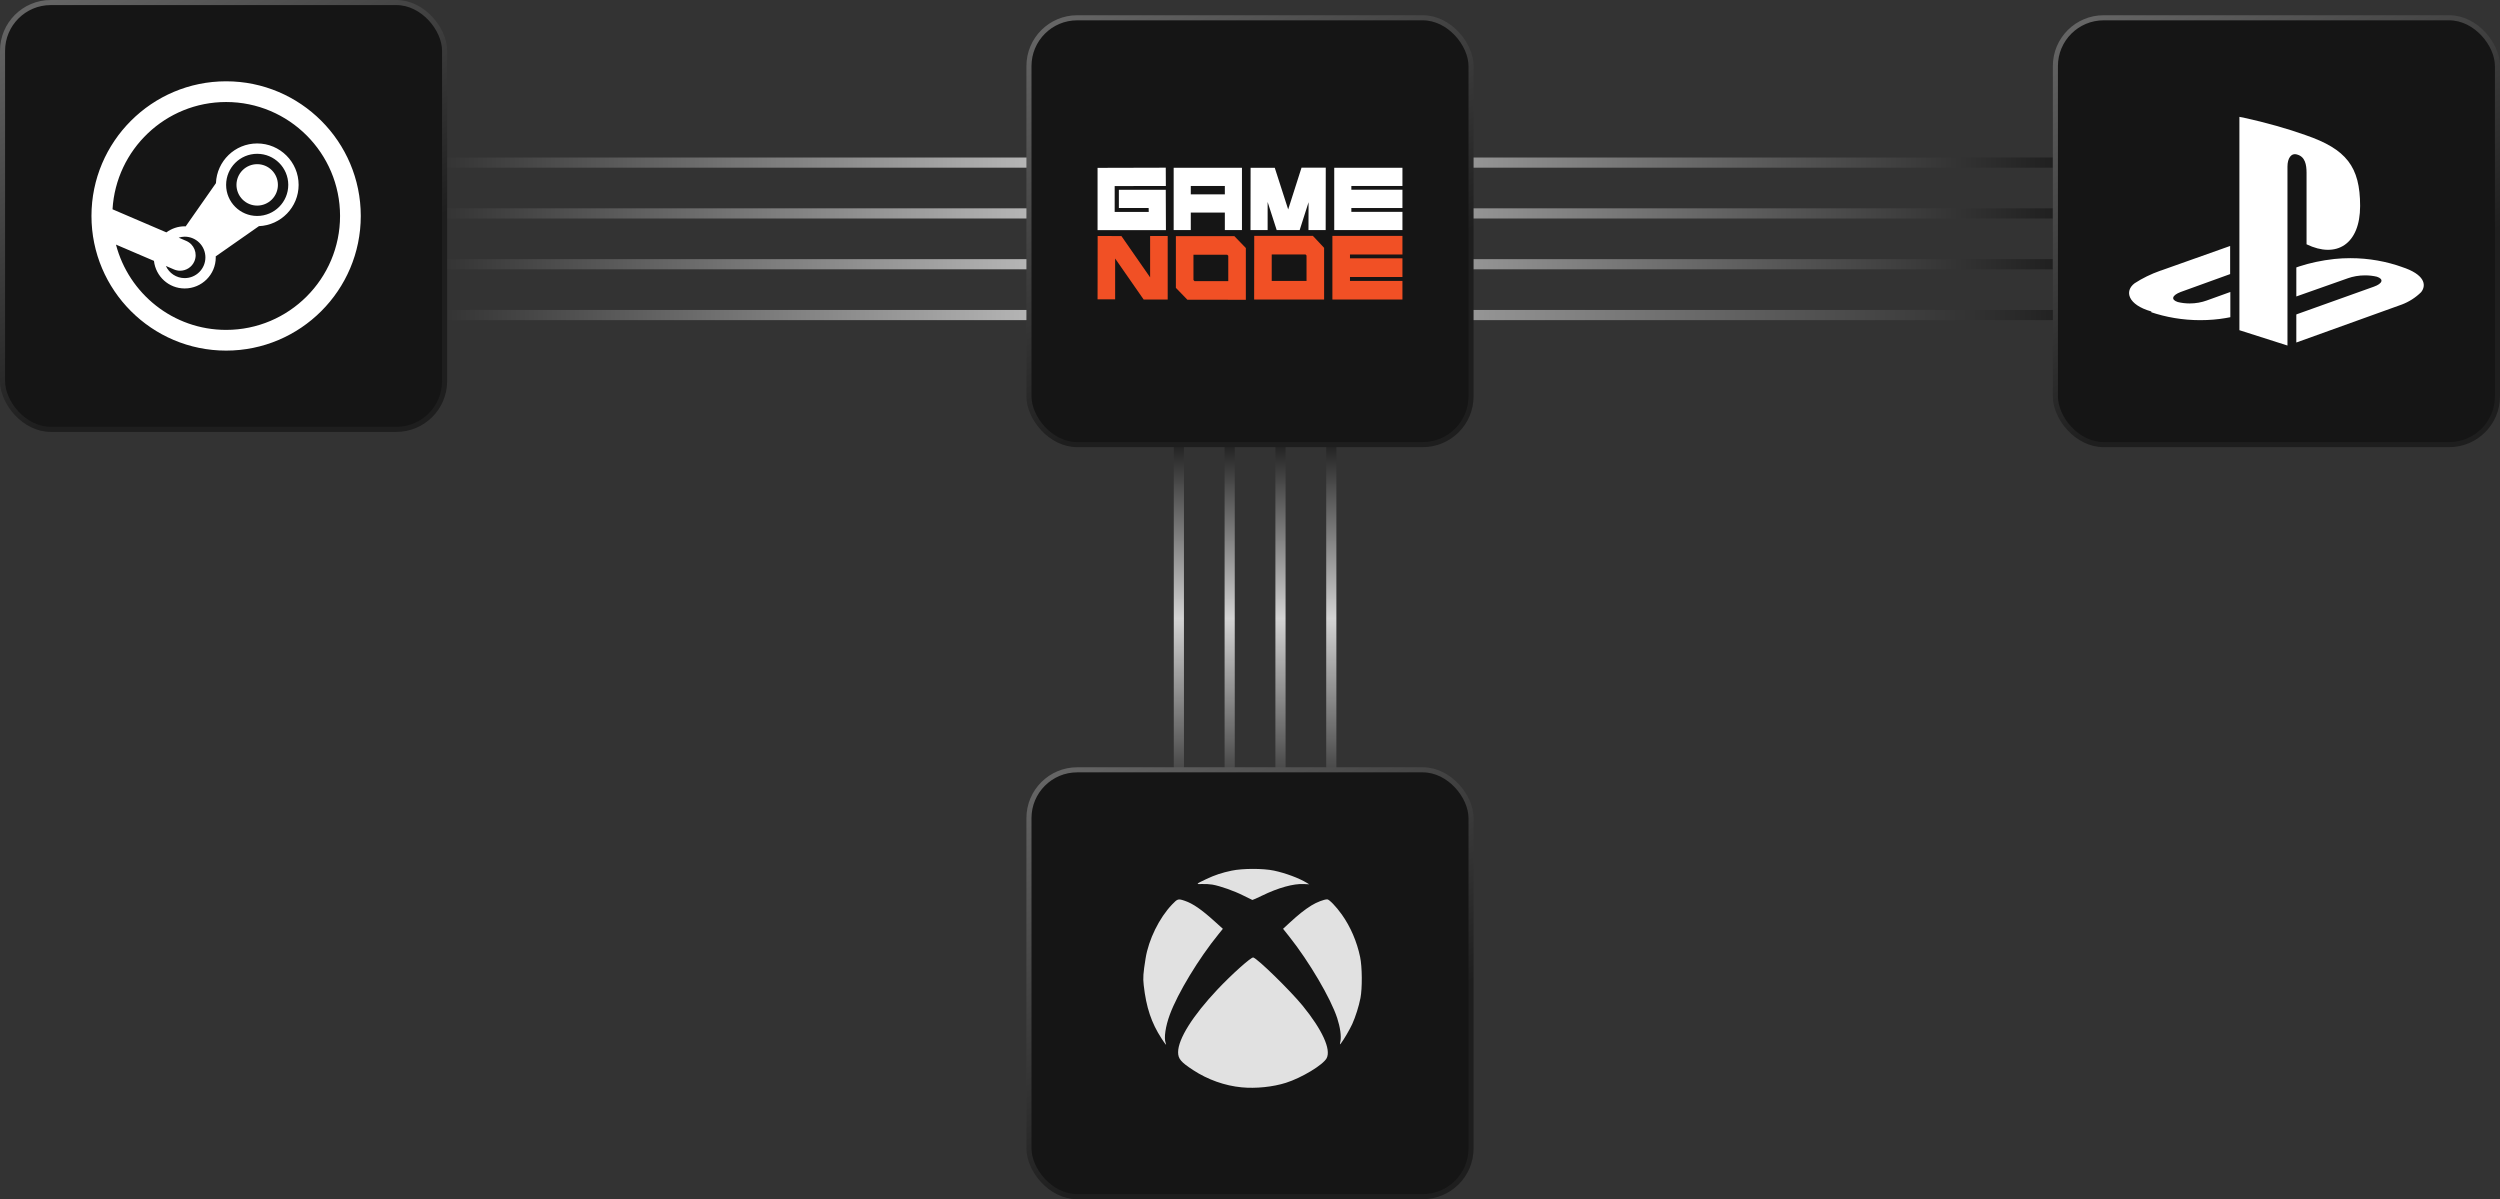 <svg width="492" height="236" viewBox="0 0 492 236" fill="none" xmlns="http://www.w3.org/2000/svg">
<rect x="0" y="0" width="492" height="236" fill="#333333" stroke="none"/>
<line x1="262" y1="85" x2="262" y2="160" stroke="url(#paint0_linear_2423_2551)" stroke-width="2"/>
<line x1="252" y1="85" x2="252" y2="160" stroke="url(#paint1_linear_2423_2551)" stroke-width="2"/>
<line x1="242" y1="85" x2="242" y2="160" stroke="url(#paint2_linear_2423_2551)" stroke-width="2"/>
<line x1="232" y1="85" x2="232" y2="160" stroke="url(#paint3_linear_2423_2551)" stroke-width="2"/>
<rect x="202.5" y="151.5" width="87" height="84" rx="9.5" fill="#151515" stroke="url(#paint4_linear_2423_2551)"/>
<path d="M244.359 213.988C241.049 213.673 237.696 212.482 234.812 210.597C232.396 209.018 231.851 208.373 231.851 207.076C231.851 204.479 234.706 199.925 239.586 194.74C242.36 191.793 246.22 188.339 246.636 188.43C247.45 188.612 253.941 194.955 256.371 197.935C260.217 202.661 261.987 206.526 261.087 208.248C260.403 209.559 256.17 212.118 253.061 213.099C250.497 213.912 247.129 214.256 244.359 213.988ZM228.593 204.378C226.589 201.298 225.575 198.26 225.082 193.874C224.919 192.425 224.977 191.597 225.45 188.622C226.039 184.915 228.144 180.629 230.679 177.988C231.76 176.864 231.856 176.835 233.171 177.28C234.769 177.821 236.472 178.997 239.117 181.394L240.662 182.791L239.82 183.829C235.902 188.641 231.774 195.462 230.22 199.681C229.373 201.972 229.033 204.278 229.397 205.235C229.641 205.88 229.416 205.641 228.593 204.378ZM263.8 204.9C263.996 203.934 263.747 202.154 263.159 200.36C261.891 196.476 257.638 189.244 253.735 184.331L252.506 182.786L253.836 181.561C255.572 179.964 256.777 179.007 258.078 178.199C259.107 177.558 260.571 176.993 261.202 176.993C261.59 176.993 262.958 178.414 264.063 179.968C265.775 182.37 267.033 185.288 267.669 188.32C268.081 190.282 268.114 194.477 267.736 196.428C267.425 198.031 266.765 200.112 266.124 201.528C265.641 202.585 264.445 204.637 263.919 205.306C263.651 205.641 263.651 205.641 263.8 204.9ZM244.713 176.256C242.91 175.338 240.131 174.357 238.595 174.09C238.055 173.999 237.141 173.946 236.553 173.975C235.285 174.037 235.343 173.975 237.376 173.013C239.064 172.214 240.475 171.746 242.389 171.344C244.541 170.889 248.583 170.885 250.702 171.334C252.989 171.817 255.682 172.822 257.198 173.755L257.648 174.032L256.615 173.98C254.558 173.874 251.563 174.707 248.344 176.276C247.373 176.749 246.531 177.127 246.469 177.113C246.412 177.103 245.618 176.716 244.713 176.256Z" fill="#E1E1E1"/>
<line x1="60" y1="32" x2="404" y2="32" stroke="url(#paint5_linear_2423_2551)" stroke-width="2"/>
<line x1="60" y1="42" x2="404" y2="42" stroke="url(#paint6_linear_2423_2551)" stroke-width="2"/>
<line x1="60" y1="52" x2="404" y2="52" stroke="url(#paint7_linear_2423_2551)" stroke-width="2"/>
<line x1="60" y1="62" x2="406" y2="62" stroke="url(#paint8_linear_2423_2551)" stroke-width="2"/>
<rect x="404.5" y="3.5" width="87" height="84" rx="9.5" fill="#151515" stroke="url(#paint9_linear_2423_2551)"/>
<path d="M423.368 61.293C418.777 59.989 418.017 57.303 420.1 55.742C421.601 54.766 423.326 53.916 425.151 53.276L425.32 53.225L438.89 48.407V53.941L429.162 57.462C427.459 58.111 427.168 58.974 428.584 59.438C429.29 59.616 430.098 59.719 430.932 59.719C432.121 59.719 433.26 59.51 434.314 59.129L434.247 59.151L438.931 57.462V62.425C438.64 62.495 438.312 62.53 437.989 62.599C436.49 62.859 434.765 63.008 433.005 63.008C429.567 63.008 426.263 62.438 423.185 61.389L423.397 61.452L423.368 61.293ZM451.965 61.86L467.181 56.416C468.908 55.8 469.177 54.921 467.775 54.46C467.073 54.289 466.268 54.192 465.439 54.192C464.236 54.192 463.079 54.398 462.008 54.776L462.079 54.755L451.917 58.343V52.631L452.497 52.428C454.527 51.76 456.914 51.241 459.376 50.971L459.536 50.956C460.441 50.86 461.49 50.806 462.551 50.806C466.181 50.806 469.662 51.44 472.884 52.604L472.675 52.537C477.141 53.975 477.605 56.058 476.483 57.494C475.402 58.561 474.095 59.405 472.639 59.949L472.563 59.974L451.915 67.408V61.915L451.965 61.86ZM440.714 23V64.983L450.174 68V32.79C450.174 31.139 450.909 30.036 452.093 30.419C453.63 30.85 453.93 32.367 453.93 34.021V48.078C459.828 50.933 464.472 48.072 464.472 40.536C464.472 32.791 461.751 29.351 453.746 26.594C450.294 25.353 445.933 24.116 441.472 23.138L440.719 23H440.714Z" fill="white"/>
<rect x="0.5" y="0.5" width="87" height="84" rx="9.5" fill="#151515" stroke="url(#paint10_linear_2423_2551)"/>
<path d="M44.5 16C29.888 16 18 27.888 18 42.5C18 57.112 29.888 69 44.5 69C59.112 69 71 57.112 71 42.5C71 27.888 59.112 16 44.5 16ZM44.5 20.077C56.863 20.077 66.923 30.137 66.923 42.5C66.923 54.863 56.863 64.923 44.5 64.923C34.087 64.923 25.335 57.777 22.825 48.138L30.299 51.339C30.642 54.39 33.203 56.769 36.346 56.769C39.724 56.769 42.462 54.032 42.462 50.654C42.462 50.589 42.444 50.526 42.442 50.463L50.958 44.507C55.3 44.323 58.769 40.771 58.769 36.385C58.769 31.882 55.118 28.231 50.615 28.231C46.229 28.231 42.679 31.7 42.497 36.042L36.537 44.558C36.472 44.556 36.411 44.538 36.346 44.538C34.994 44.538 33.755 44.99 32.743 45.733L22.145 41.19C22.829 29.437 32.579 20.077 44.5 20.077ZM50.615 30.269C53.993 30.269 56.731 33.007 56.731 36.385C56.731 39.762 53.993 42.5 50.615 42.5C47.238 42.5 44.5 39.762 44.5 36.385C44.5 33.007 47.238 30.269 50.615 30.269ZM50.615 32.308C49.534 32.308 48.497 32.737 47.733 33.502C46.968 34.266 46.538 35.303 46.538 36.385C46.538 37.466 46.968 38.503 47.733 39.267C48.497 40.032 49.534 40.462 50.615 40.462C51.697 40.462 52.734 40.032 53.498 39.267C54.263 38.503 54.692 37.466 54.692 36.385C54.692 35.303 54.263 34.266 53.498 33.502C52.734 32.737 51.697 32.308 50.615 32.308ZM36.346 46.577C38.599 46.577 40.423 48.401 40.423 50.654C40.423 52.906 38.599 54.731 36.346 54.731C34.697 54.731 33.286 53.749 32.644 52.342L34.24 53.027C34.631 53.196 35.041 53.278 35.442 53.278C36.629 53.278 37.76 52.582 38.257 51.422C38.922 49.871 38.202 48.074 36.649 47.409L35.164 46.772C35.54 46.657 35.932 46.577 36.346 46.577Z" fill="white"/>
<rect x="202.5" y="3.5" width="87" height="84" rx="9.5" fill="#151515" stroke="url(#paint11_linear_2423_2551)"/>
<path d="M220.193 37.355V40.938H226.054L226.071 41.711H219.368V36.618L229.439 36.6L229.422 33L216 33.035V45.293H229.455L229.422 37.355H220.193Z" fill="white"/>
<path d="M230.978 45.276H234.346V41.834H241.049V45.276H244.417V33.018H230.978V45.276ZM241.049 36.6V38.251H234.346V36.6H241.049Z" fill="white"/>
<path d="M253.514 41.219L250.872 33.018H246.118L246.101 45.276H249.469V39.744L251.252 45.276H255.776L257.526 39.797L257.509 45.276H260.893L260.91 33H256.139L253.514 41.219Z" fill="white"/>
<path d="M276 36.6V33.018H262.578V45.276H276V41.693H265.946V40.938H276V37.338H265.946V36.6H276Z" fill="white"/>
<path d="M226.343 54.586L220.697 46.459L216.017 46.441L216 58.91H219.459V50.873L225.071 58.946H229.802V46.441H226.343V54.586Z" fill="#F15025"/>
<path d="M231.414 46.477V56.649L233.67 58.982L245.183 58.999V48.81L242.927 46.477H231.414ZM241.724 55.322H235.077L234.873 55.106V50.137H241.52L241.724 50.334V55.322Z" fill="#F15025"/>
<path d="M258.379 46.424H246.832L246.815 58.946H260.584V48.774L258.379 46.424ZM250.274 55.286V50.083H256.938L257.125 50.281V55.286H250.274Z" fill="#F15025"/>
<path d="M276 50.083V46.424H262.215V58.946H276V55.286H265.674V54.514H276V50.837H265.674V50.083H276Z" fill="#F15025"/>
<defs>
<linearGradient id="paint0_linear_2423_2551" x1="260.5" y1="85" x2="260.5" y2="160" gradientUnits="userSpaceOnUse">
<stop stop-color="#151515"/>
<stop offset="0.49" stop-color="#D3D3D3"/>
<stop offset="1" stop-color="#202020"/>
</linearGradient>
<linearGradient id="paint1_linear_2423_2551" x1="250.5" y1="85" x2="250.5" y2="160" gradientUnits="userSpaceOnUse">
<stop stop-color="#151515"/>
<stop offset="0.49" stop-color="#D3D3D3"/>
<stop offset="1" stop-color="#202020"/>
</linearGradient>
<linearGradient id="paint2_linear_2423_2551" x1="240.5" y1="85" x2="240.5" y2="160" gradientUnits="userSpaceOnUse">
<stop stop-color="#151515"/>
<stop offset="0.49" stop-color="#D3D3D3"/>
<stop offset="1" stop-color="#202020"/>
</linearGradient>
<linearGradient id="paint3_linear_2423_2551" x1="230.5" y1="85" x2="230.5" y2="160" gradientUnits="userSpaceOnUse">
<stop stop-color="#151515"/>
<stop offset="0.49" stop-color="#D3D3D3"/>
<stop offset="1" stop-color="#202020"/>
</linearGradient>
<linearGradient id="paint4_linear_2423_2551" x1="217" y1="114.5" x2="265" y2="206" gradientUnits="userSpaceOnUse">
<stop stop-color="#818181"/>
<stop offset="1" stop-color="#1E1E1E"/>
</linearGradient>
<linearGradient id="paint5_linear_2423_2551" x1="60" y1="33.5" x2="404" y2="33.5" gradientUnits="userSpaceOnUse">
<stop stop-color="#151515"/>
<stop offset="0.49" stop-color="#D3D3D3"/>
<stop offset="1" stop-color="#202020"/>
</linearGradient>
<linearGradient id="paint6_linear_2423_2551" x1="60" y1="43.5" x2="404" y2="43.5" gradientUnits="userSpaceOnUse">
<stop stop-color="#151515"/>
<stop offset="0.49" stop-color="#D3D3D3"/>
<stop offset="1" stop-color="#202020"/>
</linearGradient>
<linearGradient id="paint7_linear_2423_2551" x1="60" y1="53.5" x2="404" y2="53.5" gradientUnits="userSpaceOnUse">
<stop stop-color="#151515"/>
<stop offset="0.49" stop-color="#D3D3D3"/>
<stop offset="1" stop-color="#202020"/>
</linearGradient>
<linearGradient id="paint8_linear_2423_2551" x1="60" y1="63.5" x2="406" y2="63.5" gradientUnits="userSpaceOnUse">
<stop stop-color="#151515"/>
<stop offset="0.49" stop-color="#D3D3D3"/>
<stop offset="1" stop-color="#202020"/>
</linearGradient>
<linearGradient id="paint9_linear_2423_2551" x1="419" y1="-33.5" x2="467" y2="58" gradientUnits="userSpaceOnUse">
<stop stop-color="#818181"/>
<stop offset="1" stop-color="#1E1E1E"/>
</linearGradient>
<linearGradient id="paint10_linear_2423_2551" x1="15" y1="-36.5" x2="63" y2="55" gradientUnits="userSpaceOnUse">
<stop stop-color="#818181"/>
<stop offset="1" stop-color="#1E1E1E"/>
</linearGradient>
<linearGradient id="paint11_linear_2423_2551" x1="217" y1="-33.5" x2="265" y2="58" gradientUnits="userSpaceOnUse">
<stop stop-color="#818181"/>
<stop offset="1" stop-color="#1E1E1E"/>
</linearGradient>
</defs>
</svg>
